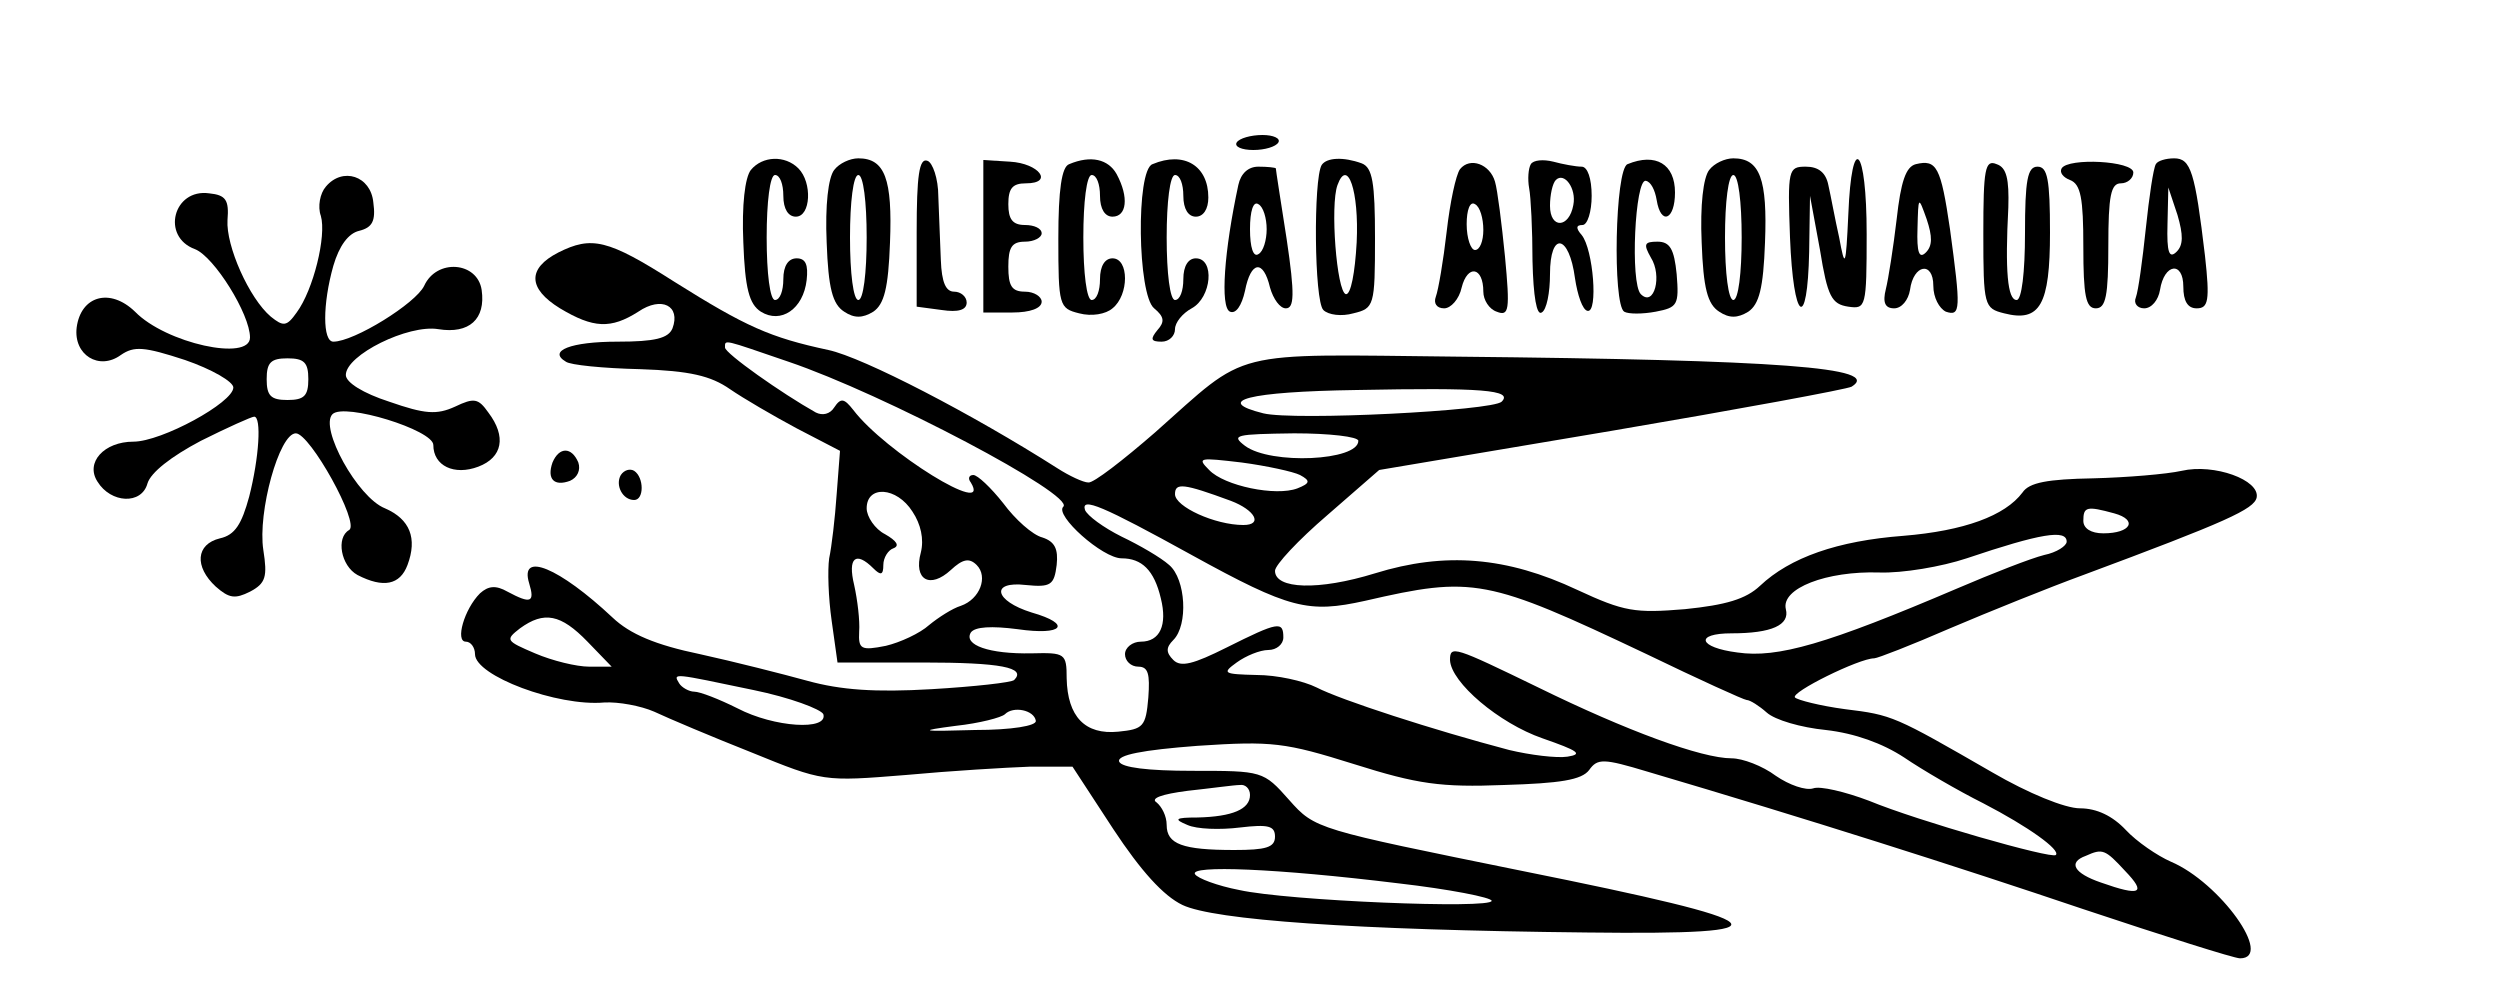 <?xml version="1.0" standalone="no"?>
<!DOCTYPE svg PUBLIC "-//W3C//DTD SVG 20010904//EN"
 "http://www.w3.org/TR/2001/REC-SVG-20010904/DTD/svg10.dtd">
<svg version="1.0" xmlns="http://www.w3.org/2000/svg"
 width="300pt" height="121pt" viewBox="0 0 300 121"
 preserveAspectRatio="xMidYMid meet">
<g transform="translate(0,121) scale(0.1,-0.1)"
fill="#000000" stroke="none">
<path d="M1484 1039 c-3 -5 6 -9 20 -9 14 0 27 4 30 9 3 5 -6 9 -19 9 -14 0
-28 -4 -31 -9z"/>
<path d="M901 1006 c-7 -9 -11 -42 -9 -87 2 -55 7 -74 21 -83 24 -15 51 3 55
38 2 18 -1 26 -12 26 -10 0 -16 -9 -16 -25 0 -14 -4 -25 -10 -25 -6 0 -10 32
-10 75 0 43 4 75 10 75 6 0 10 -11 10 -25 0 -16 6 -25 15 -25 18 0 20 41 3 58
-16 16 -43 15 -57 -2z"/>
<path d="M1001 1006 c-7 -9 -11 -42 -9 -87 2 -55 7 -74 21 -83 12 -8 22 -8 35
0 13 9 18 28 20 83 3 76 -6 101 -38 101 -10 0 -23 -6 -29 -14z m39 -81 c0 -43
-4 -75 -10 -75 -6 0 -10 32 -10 75 0 43 4 75 10 75 6 0 10 -32 10 -75z"/>
<path d="M1100 932 l0 -90 30 -4 c20 -3 30 0 30 9 0 7 -7 13 -15 13 -10 0 -15
11 -16 38 -1 20 -2 55 -3 76 0 22 -7 41 -13 43 -10 4 -13 -18 -13 -85z"/>
<path d="M1180 926 l0 -91 35 0 c21 0 35 5 35 13 0 6 -9 12 -20 12 -16 0 -20
7 -20 30 0 23 4 30 20 30 11 0 20 5 20 10 0 6 -9 10 -20 10 -15 0 -20 7 -20
25 0 19 5 25 21 25 34 0 16 24 -19 26 l-32 2 0 -92z"/>
<path d="M1283 1013 c-9 -3 -13 -31 -13 -89 0 -81 1 -84 25 -90 15 -4 32 -1
40 6 20 16 20 60 0 60 -9 0 -15 -9 -15 -25 0 -14 -4 -25 -10 -25 -6 0 -10 32
-10 75 0 43 4 75 10 75 6 0 10 -11 10 -25 0 -16 6 -25 15 -25 17 0 20 23 5 51
-10 18 -31 23 -57 12z"/>
<path d="M1383 1013 c-20 -7 -18 -157 2 -173 12 -10 13 -16 4 -26 -9 -11 -8
-14 5 -14 9 0 16 7 16 15 0 8 9 19 20 25 24 13 28 60 5 60 -9 0 -15 -9 -15
-25 0 -14 -4 -25 -10 -25 -6 0 -10 32 -10 75 0 43 4 75 10 75 6 0 10 -11 10
-25 0 -16 6 -25 15 -25 9 0 15 9 15 23 0 38 -29 56 -67 40z"/>
<path d="M1586 1012 c-10 -17 -9 -163 2 -174 6 -6 22 -8 36 -4 25 6 26 9 26
90 0 67 -3 85 -16 90 -22 8 -42 7 -48 -2z m42 -93 c-2 -36 -7 -63 -13 -62 -11
3 -19 107 -10 131 12 33 26 -7 23 -69z"/>
<path d="M1752 1007 c-5 -7 -12 -40 -16 -75 -4 -35 -10 -70 -13 -78 -3 -8 1
-14 10 -14 8 0 18 11 21 25 7 28 26 25 26 -5 0 -10 7 -21 16 -24 15 -6 16 2
10 66 -4 40 -9 80 -12 90 -6 21 -30 30 -42 15z m28 -73 c0 -13 -4 -24 -10 -24
-5 0 -10 14 -10 31 0 17 4 28 10 24 6 -3 10 -17 10 -31z"/>
<path d="M1837 1013 c-3 -5 -4 -18 -2 -29 2 -10 4 -50 4 -87 1 -43 5 -66 11
-62 6 3 10 24 10 46 0 52 23 48 30 -5 3 -20 9 -38 15 -39 13 -3 7 74 -7 91 -7
8 -7 12 1 12 6 0 11 16 11 35 0 21 -5 35 -12 35 -7 0 -23 3 -34 6 -12 3 -24 2
-27 -3z m51 -49 c-5 -28 -28 -29 -28 -1 0 13 3 27 7 31 10 10 25 -10 21 -30z"/>
<path d="M1953 1013 c-15 -6 -18 -168 -4 -177 5 -3 22 -3 38 0 26 5 28 8 25
45 -3 30 -8 39 -23 39 -16 0 -17 -3 -8 -19 14 -22 4 -60 -12 -44 -13 13 -7
139 6 136 6 -1 11 -11 13 -23 5 -31 22 -24 22 9 0 34 -23 48 -57 34z"/>
<path d="M2051 1006 c-7 -9 -11 -42 -9 -87 2 -55 7 -74 21 -83 12 -8 22 -8 35
0 13 9 18 28 20 83 3 76 -6 101 -38 101 -10 0 -23 -6 -29 -14z m39 -81 c0 -43
-4 -75 -10 -75 -6 0 -10 32 -10 75 0 43 4 75 10 75 6 0 10 -32 10 -75z"/>
<path d="M2218 953 c-3 -64 -4 -66 -11 -28 -5 22 -10 50 -13 63 -3 15 -12 22
-27 22 -21 0 -22 -3 -19 -85 4 -101 21 -114 23 -17 l1 67 12 -65 c9 -56 14
-65 34 -68 21 -3 22 -1 22 87 0 106 -18 124 -22 24z"/>
<path d="M2299 1013 c-12 -3 -18 -21 -23 -66 -4 -34 -10 -72 -13 -84 -4 -16
-1 -23 10 -23 9 0 17 10 19 22 4 31 28 35 28 5 0 -14 7 -27 15 -31 18 -6 18 3
5 99 -11 75 -16 84 -41 78z m12 -106 c-8 -8 -11 0 -10 29 1 39 1 39 11 11 7
-21 7 -32 -1 -40z"/>
<path d="M2380 930 c0 -87 1 -90 25 -96 43 -11 55 10 55 97 0 64 -3 79 -15 79
-12 0 -15 -16 -15 -80 0 -47 -4 -80 -10 -80 -11 0 -14 35 -10 111 1 34 -2 48
-14 52 -14 6 -16 -6 -16 -83z"/>
<path d="M2474 1008 c-3 -5 2 -11 10 -14 13 -5 16 -22 16 -80 0 -59 3 -74 15
-74 12 0 15 15 15 75 0 60 3 75 15 75 8 0 15 6 15 13 0 14 -78 18 -86 5z"/>
<path d="M2587 1013 c-3 -5 -8 -39 -12 -77 -4 -38 -9 -75 -12 -83 -3 -7 2 -13
10 -13 9 0 17 10 19 22 5 32 28 35 28 4 0 -17 5 -26 16 -26 14 0 16 9 10 63
-12 101 -17 117 -37 117 -10 0 -20 -3 -22 -7z m25 -105 c-9 -9 -12 -1 -11 33
l1 44 11 -33 c7 -24 7 -36 -1 -44z"/>
<path d="M1486 988 c-17 -79 -22 -147 -10 -152 7 -3 14 7 18 25 7 36 22 38 30
4 4 -14 12 -25 19 -25 10 0 11 16 1 83 -7 45 -13 83 -13 85 -1 1 -10 2 -21 2
-12 0 -21 -8 -24 -22z m34 -53 c0 -13 -4 -27 -10 -30 -6 -4 -10 8 -10 30 0 22
4 34 10 30 6 -3 10 -17 10 -30z"/>
<path d="M391 986 c-7 -8 -10 -24 -6 -35 7 -24 -9 -89 -29 -116 -12 -17 -16
-17 -31 -5 -26 22 -54 85 -52 116 2 24 -2 30 -22 32 -43 6 -58 -52 -17 -67 23
-9 66 -78 66 -106 0 -29 -101 -7 -138 31 -30 29 -65 19 -70 -19 -4 -33 27 -52
53 -33 16 11 28 10 77 -6 32 -11 58 -26 58 -33 0 -18 -86 -65 -120 -65 -35 0
-58 -25 -43 -48 16 -26 53 -28 60 -2 4 13 28 32 64 51 32 16 61 29 64 29 9 0
6 -49 -6 -96 -9 -33 -17 -46 -35 -50 -29 -7 -31 -34 -5 -58 16 -14 23 -15 41
-6 19 10 21 18 16 50 -7 45 19 140 39 140 17 0 77 -108 64 -116 -16 -9 -10
-43 10 -54 31 -16 51 -12 60 12 12 32 3 55 -27 68 -33 13 -79 97 -63 113 14
14 121 -19 121 -37 0 -25 25 -37 54 -26 29 11 34 36 12 65 -12 17 -17 18 -40
7 -22 -10 -36 -9 -79 6 -31 10 -52 23 -52 32 0 24 75 61 111 55 37 -6 57 12
52 47 -5 34 -54 38 -69 5 -10 -21 -84 -67 -109 -67 -13 0 -13 45 0 91 7 24 18
39 31 42 16 4 20 12 17 34 -3 32 -37 43 -57 19z m-21 -231 c0 -20 -5 -25 -25
-25 -20 0 -25 5 -25 25 0 20 5 25 25 25 20 0 25 -5 25 -25z"/>
<path d="M670 907 c-37 -19 -37 -43 2 -67 40 -24 61 -25 94 -4 28 19 51 7 41
-20 -5 -12 -21 -16 -66 -16 -56 0 -84 -11 -62 -24 5 -4 45 -8 89 -9 60 -2 85
-8 108 -24 16 -11 52 -32 80 -47 l52 -27 -4 -52 c-2 -29 -6 -63 -9 -77 -2 -14
-1 -47 3 -75 l7 -50 102 0 c94 0 125 -6 110 -21 -3 -3 -48 -8 -99 -11 -68 -4
-109 -1 -149 10 -29 8 -88 23 -129 32 -53 11 -84 24 -105 44 -64 60 -112 80
-100 41 7 -23 2 -25 -26 -10 -14 8 -23 7 -33 -2 -19 -19 -30 -58 -17 -58 6 0
11 -7 11 -15 0 -26 99 -63 155 -58 17 1 44 -4 60 -11 17 -8 69 -30 117 -49 86
-35 86 -35 185 -27 54 5 121 9 149 10 l51 0 49 -75 c33 -50 60 -80 83 -91 38
-18 204 -30 485 -33 250 -3 235 11 -78 74 -246 50 -248 50 -279 85 -31 35 -32
35 -116 35 -54 0 -85 4 -88 11 -3 8 28 14 94 19 90 6 105 4 188 -22 76 -24
104 -28 180 -25 67 2 93 6 102 18 10 14 17 14 70 -2 193 -57 369 -113 523
-165 96 -32 181 -59 188 -59 41 0 -24 91 -83 116 -16 7 -41 24 -54 38 -16 17
-35 26 -55 26 -18 0 -62 18 -105 43 -118 68 -120 69 -177 76 -30 4 -57 11 -60
14 -6 6 77 47 95 47 4 0 45 16 91 36 47 20 119 49 160 64 172 64 205 79 208
93 4 21 -51 41 -90 32 -18 -4 -66 -8 -106 -9 -55 -1 -77 -5 -85 -17 -21 -28
-70 -46 -143 -52 -79 -6 -136 -26 -172 -60 -17 -16 -41 -23 -90 -28 -60 -5
-73 -3 -129 23 -85 40 -159 46 -243 20 -68 -21 -120 -19 -120 3 0 7 28 37 63
67 l62 54 279 47 c153 26 283 50 288 53 37 23 -86 32 -473 36 -278 3 -249 10
-363 -91 -38 -33 -74 -61 -80 -60 -6 0 -23 8 -37 17 -102 65 -233 133 -275
142 -70 15 -99 28 -185 82 -80 51 -99 55 -139 35z m276 -131 c115 -39 344
-160 330 -174 -11 -10 47 -62 70 -62 24 0 39 -14 47 -48 8 -32 -1 -52 -24 -52
-10 0 -19 -7 -19 -15 0 -8 7 -15 16 -15 12 0 14 -9 12 -37 -3 -35 -6 -38 -36
-41 -40 -4 -61 18 -62 64 0 30 -2 31 -42 30 -51 -1 -82 10 -73 25 5 7 25 8 56
4 55 -8 66 6 17 20 -45 14 -50 38 -7 33 30 -3 34 0 37 24 2 19 -2 28 -17 33
-12 3 -33 22 -47 41 -15 19 -31 34 -36 34 -5 0 -7 -4 -3 -9 26 -43 -103 37
-141 87 -11 14 -15 15 -23 3 -5 -8 -14 -10 -22 -6 -41 23 -109 71 -109 78 0
10 -3 10 76 -17z m856 -48 c-11 -11 -249 -23 -286 -14 -60 15 -19 26 112 28
151 3 188 0 174 -14z m-172 -47 c0 -24 -105 -29 -136 -6 -17 13 -12 14 59 15
42 0 77 -4 77 -9z m-70 -41 c13 -7 12 -10 -3 -16 -26 -10 -88 3 -106 22 -15
15 -12 15 39 9 30 -4 62 -11 70 -15z m-83 -31 c29 -11 39 -29 15 -29 -34 0
-82 22 -82 37 0 14 10 13 67 -8z m-382 -13 c10 -15 14 -33 10 -49 -9 -33 11
-44 36 -21 14 13 22 15 31 6 14 -14 4 -41 -19 -49 -10 -3 -27 -14 -38 -23 -11
-10 -35 -21 -52 -25 -30 -6 -33 -4 -32 17 1 13 -2 38 -6 56 -8 33 2 41 23 20
9 -9 12 -8 12 4 0 9 6 18 12 20 8 3 4 9 -10 17 -12 6 -22 21 -22 31 0 28 36
26 55 -4z m335 -52 c118 -65 140 -70 208 -55 130 30 146 27 338 -64 62 -30
117 -55 120 -55 4 0 15 -7 24 -15 10 -9 41 -18 71 -21 35 -4 68 -16 94 -33 22
-15 65 -40 95 -55 54 -28 93 -56 87 -62 -5 -5 -166 41 -224 65 -29 11 -59 18
-67 15 -9 -3 -29 4 -45 15 -16 12 -40 21 -53 21 -36 0 -126 33 -232 85 -101
49 -106 51 -106 33 1 -27 59 -76 111 -94 43 -15 49 -19 30 -22 -13 -2 -45 2
-70 8 -91 24 -202 60 -231 75 -16 8 -48 15 -72 15 -40 1 -42 2 -24 15 11 8 28
15 38 15 10 0 18 7 18 15 0 20 -6 19 -68 -12 -40 -20 -55 -24 -64 -15 -9 9 -9
15 0 24 18 18 15 73 -5 90 -10 9 -36 24 -57 34 -22 11 -41 25 -44 32 -5 16 21
5 128 -54z m1107 50 c29 -8 20 -24 -13 -24 -15 0 -24 6 -24 15 0 17 4 18 37 9z
m-57 -34 c0 -5 -12 -13 -27 -16 -16 -4 -62 -22 -104 -40 -157 -67 -216 -84
-264 -77 -47 6 -52 23 -7 23 48 0 70 10 65 29 -6 25 49 46 112 44 28 -1 75 7
105 17 89 30 120 35 120 20z m-1775 -120 l29 -30 -27 0 c-15 0 -44 7 -65 16
-35 15 -36 16 -18 30 29 21 49 17 81 -16z m199 -58 c44 -9 81 -23 84 -29 6
-20 -59 -16 -103 7 -22 11 -45 20 -52 20 -6 0 -15 5 -18 10 -8 13 -7 12 89 -8z
m339 -37 c1 -6 -29 -11 -73 -11 -66 -2 -69 -1 -23 5 28 3 55 10 59 14 10 10
35 5 37 -8z m257 -89 c0 -17 -21 -26 -63 -27 -27 0 -29 -2 -12 -9 11 -5 39 -6
63 -3 34 4 42 2 42 -11 0 -13 -11 -16 -49 -16 -62 0 -81 7 -81 30 0 11 -6 22
-12 27 -8 5 6 10 37 14 28 3 56 7 63 7 6 1 12 -4 12 -12z m1050 -91 c26 -27
19 -31 -29 -14 -32 11 -40 24 -18 32 20 9 23 8 47 -18z m-872 -15 c61 -7 112
-17 112 -21 0 -10 -245 0 -303 13 -26 5 -50 14 -53 19 -7 11 97 7 244 -11z"/>
<path d="M663 655 c-7 -20 2 -29 21 -22 9 4 13 13 10 22 -8 19 -23 19 -31 0z"/>
<path d="M745 640 c-7 -12 2 -30 16 -30 12 0 12 27 0 35 -5 3 -12 1 -16 -5z"/>
</g>
</svg>
